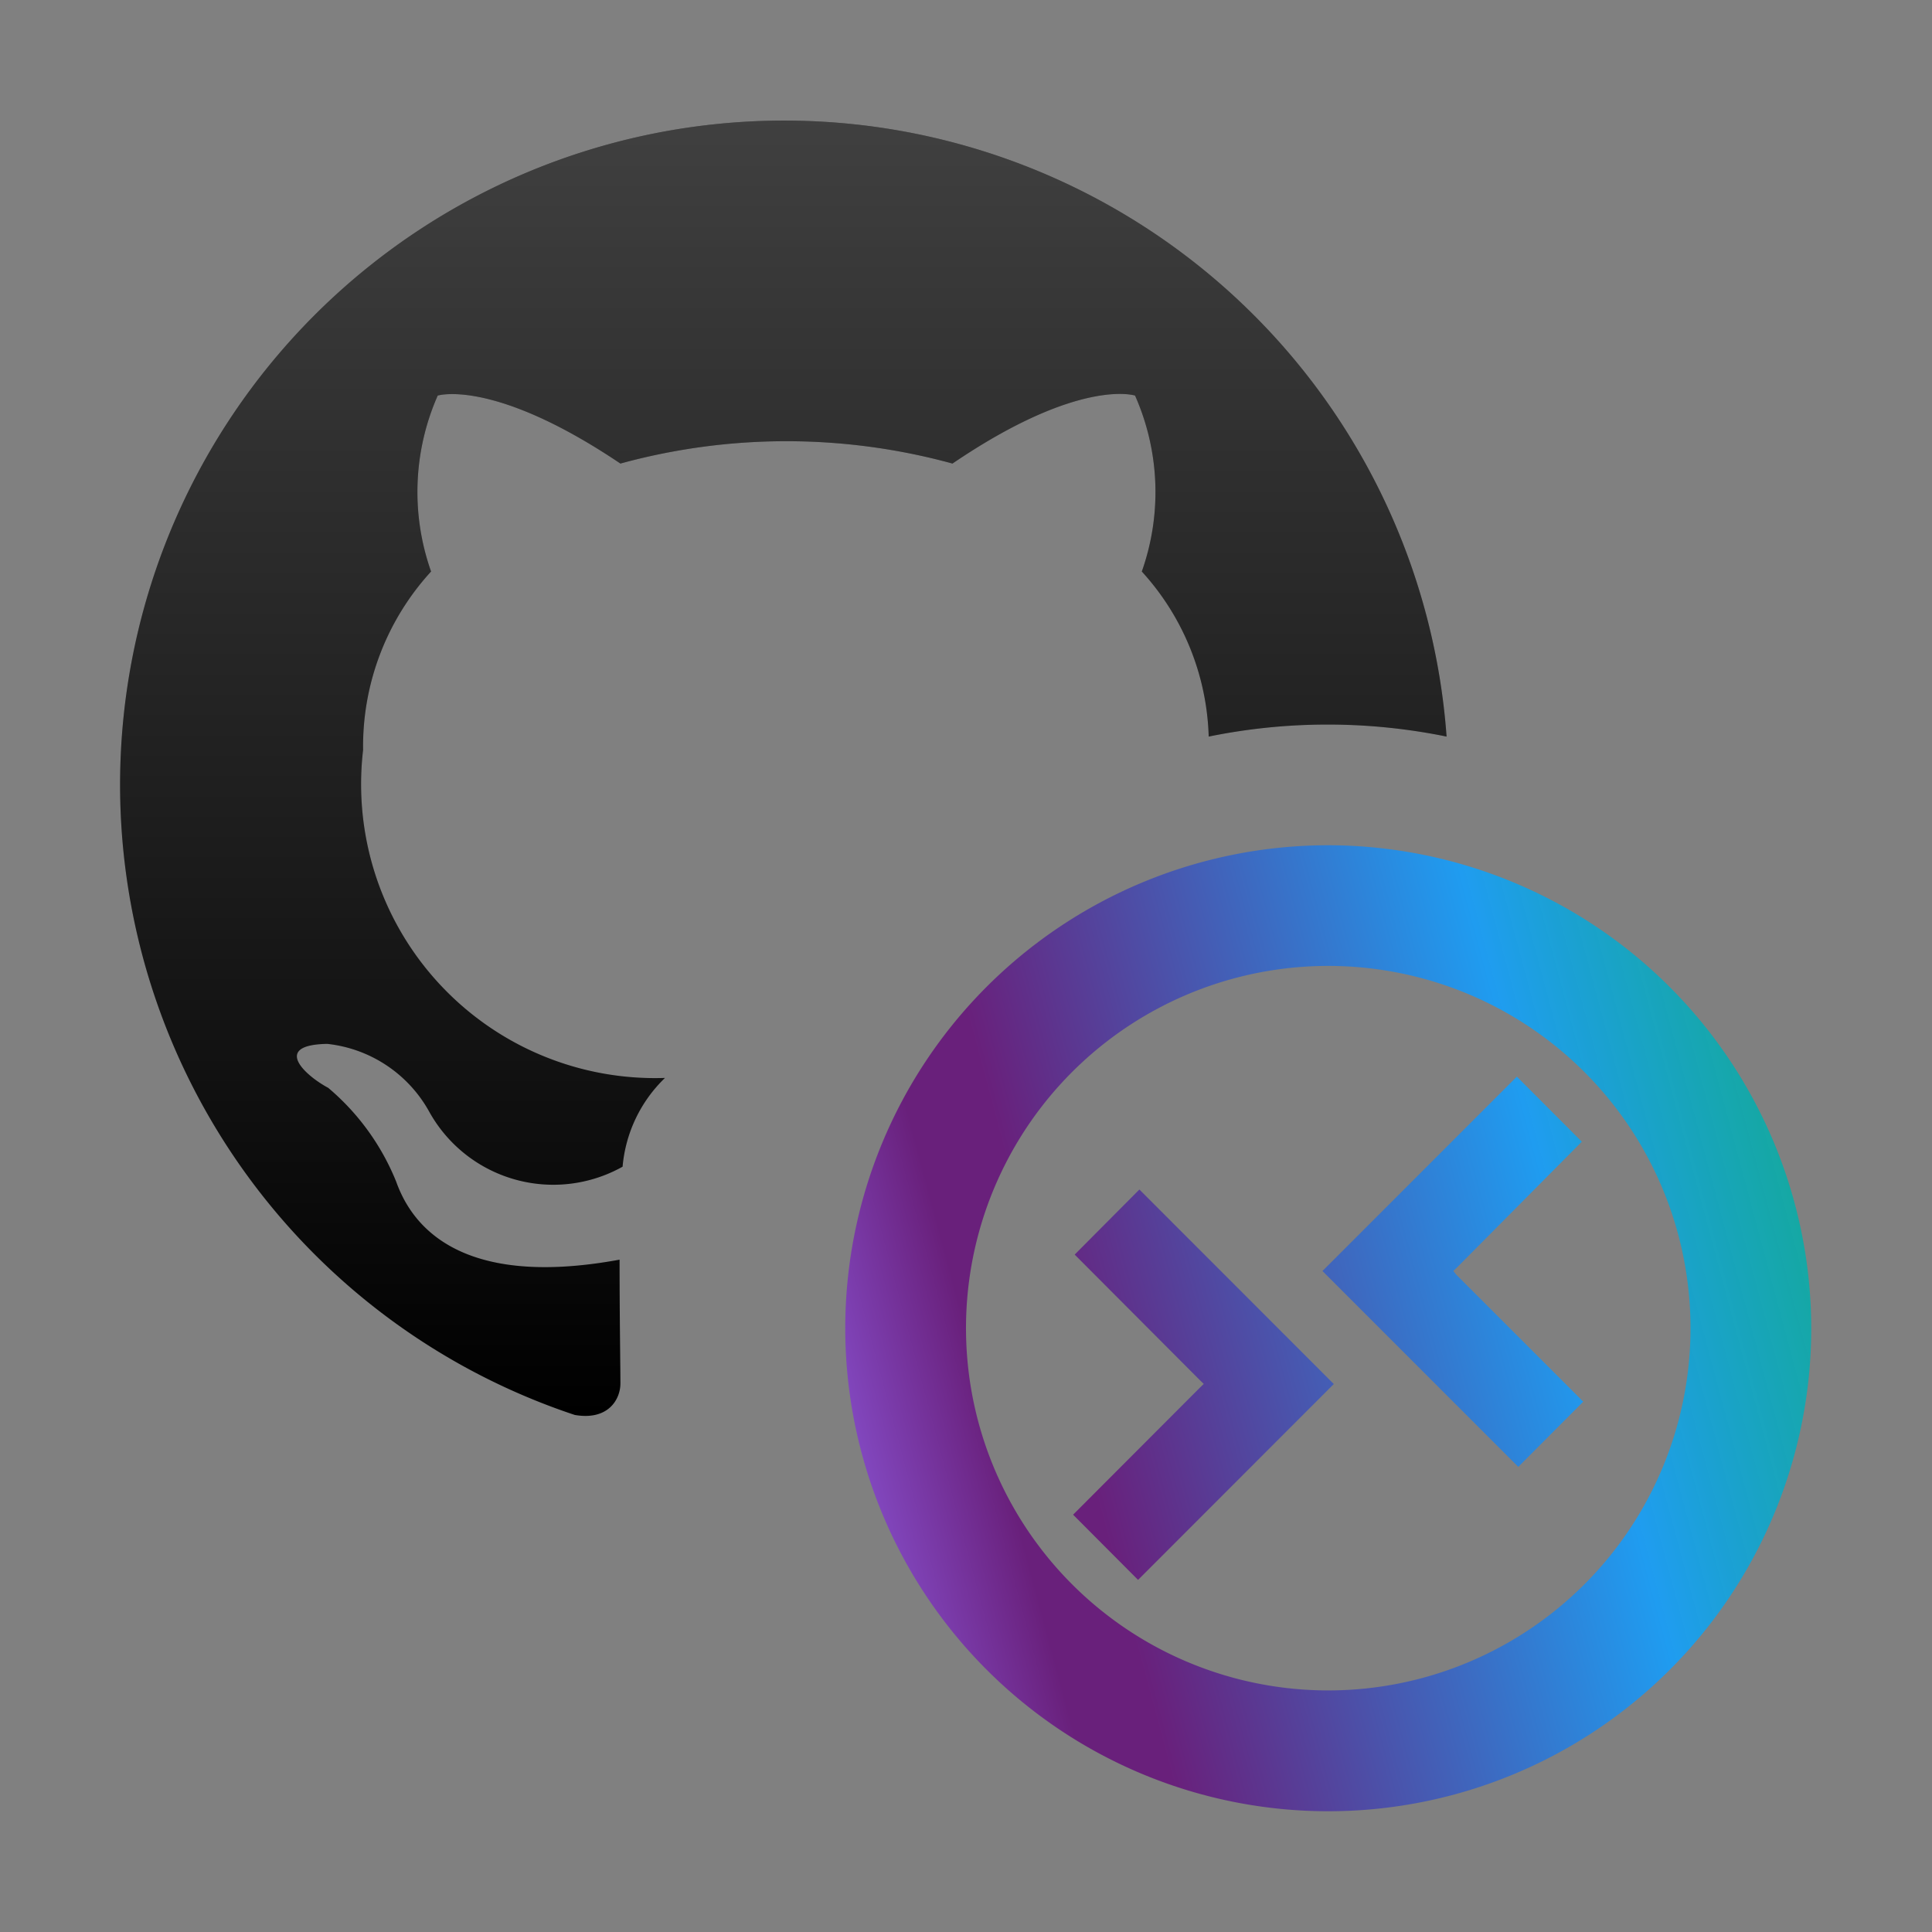 <svg xmlns="http://www.w3.org/2000/svg" xmlns:xlink="http://www.w3.org/1999/xlink" viewBox="0 0 16 16">
  <rect x="0" y="0" width="16" height="16" fill="#808080" stroke="none"/>
  <defs>
    <linearGradient id="linear-gradient" x1="6.49" y1="1" x2="6.49" y2="11.727" gradientUnits="userSpaceOnUse">
      <stop offset="0" stop-color="#fff" />
      <stop offset="1" stop-color="#fff" stop-opacity="0" />
    </linearGradient>
    <linearGradient id="linear-gradient-2" x1="6.995" y1="12.073" x2="15.899" y2="9.687" gradientUnits="userSpaceOnUse">
      <stop offset="0" stop-color="#854cc7" />
      <stop offset="0.136" stop-color="#69207b" />
      <stop offset="0.209" stop-color="#69207b" />
      <stop offset="0.671" stop-color="#1f9cf0" />
      <stop offset="0.943" stop-color="#00b294" stop-opacity="0.85" />
    </linearGradient>
  </defs>
  <g id="canvas">
    <path d="M16,0V16H0V0Z" fill="none" opacity="0" />
  </g>
  <g id="level-1">
    <path d="M11.98,6.1a4.925,4.925,0,0,0-1.97,0,2.119,2.119,0,0,0-.554-1.367A1.972,1.972,0,0,0,9.4,3.276s-.46-.152-1.512.563a5.2,5.2,0,0,0-2.75,0c-1.052-.708-1.513-.563-1.513-.563a1.978,1.978,0,0,0-.055,1.457,2.143,2.143,0,0,0-.563,1.478,2.434,2.434,0,0,0,2.5,2.716,1.16,1.16,0,0,0-.351.735,1.175,1.175,0,0,1-1.6-.453,1.1,1.1,0,0,0-.845-.564c-.461.007-.186.261.007.364a1.99,1.99,0,0,1,.563.777c.111.31.468.9,1.85.646,0,.461.007.894.007,1.025s-.1.309-.378.261A5.5,5.5,0,1,1,11.98,6.1Z" />
    <path d="M11.98,6.1a4.925,4.925,0,0,0-1.97,0,2.119,2.119,0,0,0-.554-1.367A1.972,1.972,0,0,0,9.4,3.276s-.46-.152-1.512.563a5.2,5.2,0,0,0-2.75,0c-1.052-.708-1.513-.563-1.513-.563a1.978,1.978,0,0,0-.055,1.457,2.143,2.143,0,0,0-.563,1.478,2.434,2.434,0,0,0,2.5,2.716,1.16,1.16,0,0,0-.351.735,1.175,1.175,0,0,1-1.6-.453,1.1,1.1,0,0,0-.845-.564c-.461.007-.186.261.007.364a1.99,1.99,0,0,1,.563.777c.111.31.468.9,1.85.646,0,.461.007.894.007,1.025s-.1.309-.378.261A5.5,5.5,0,1,1,11.98,6.1Z" fill-rule="evenodd" opacity="0.25" fill="url(#linear-gradient)" />
    <path d="M9.436,9.851l1.61,1.611L9.425,13.084l-.538-.54,1.05-1.052.032-.031-.032-.031L8.9,10.39Zm2.6.675.032-.031L13.1,9.455l-.538-.539-1.61,1.61,1.622,1.622.538-.54-1.05-1.05ZM15,11a4,4,0,1,1-4-4A4.005,4.005,0,0,1,15,11Zm-1,0a3,3,0,1,0-.879,2.121A3,3,0,0,0,14,11Z" fill="url(#linear-gradient-2)" />
  </g>
</svg>